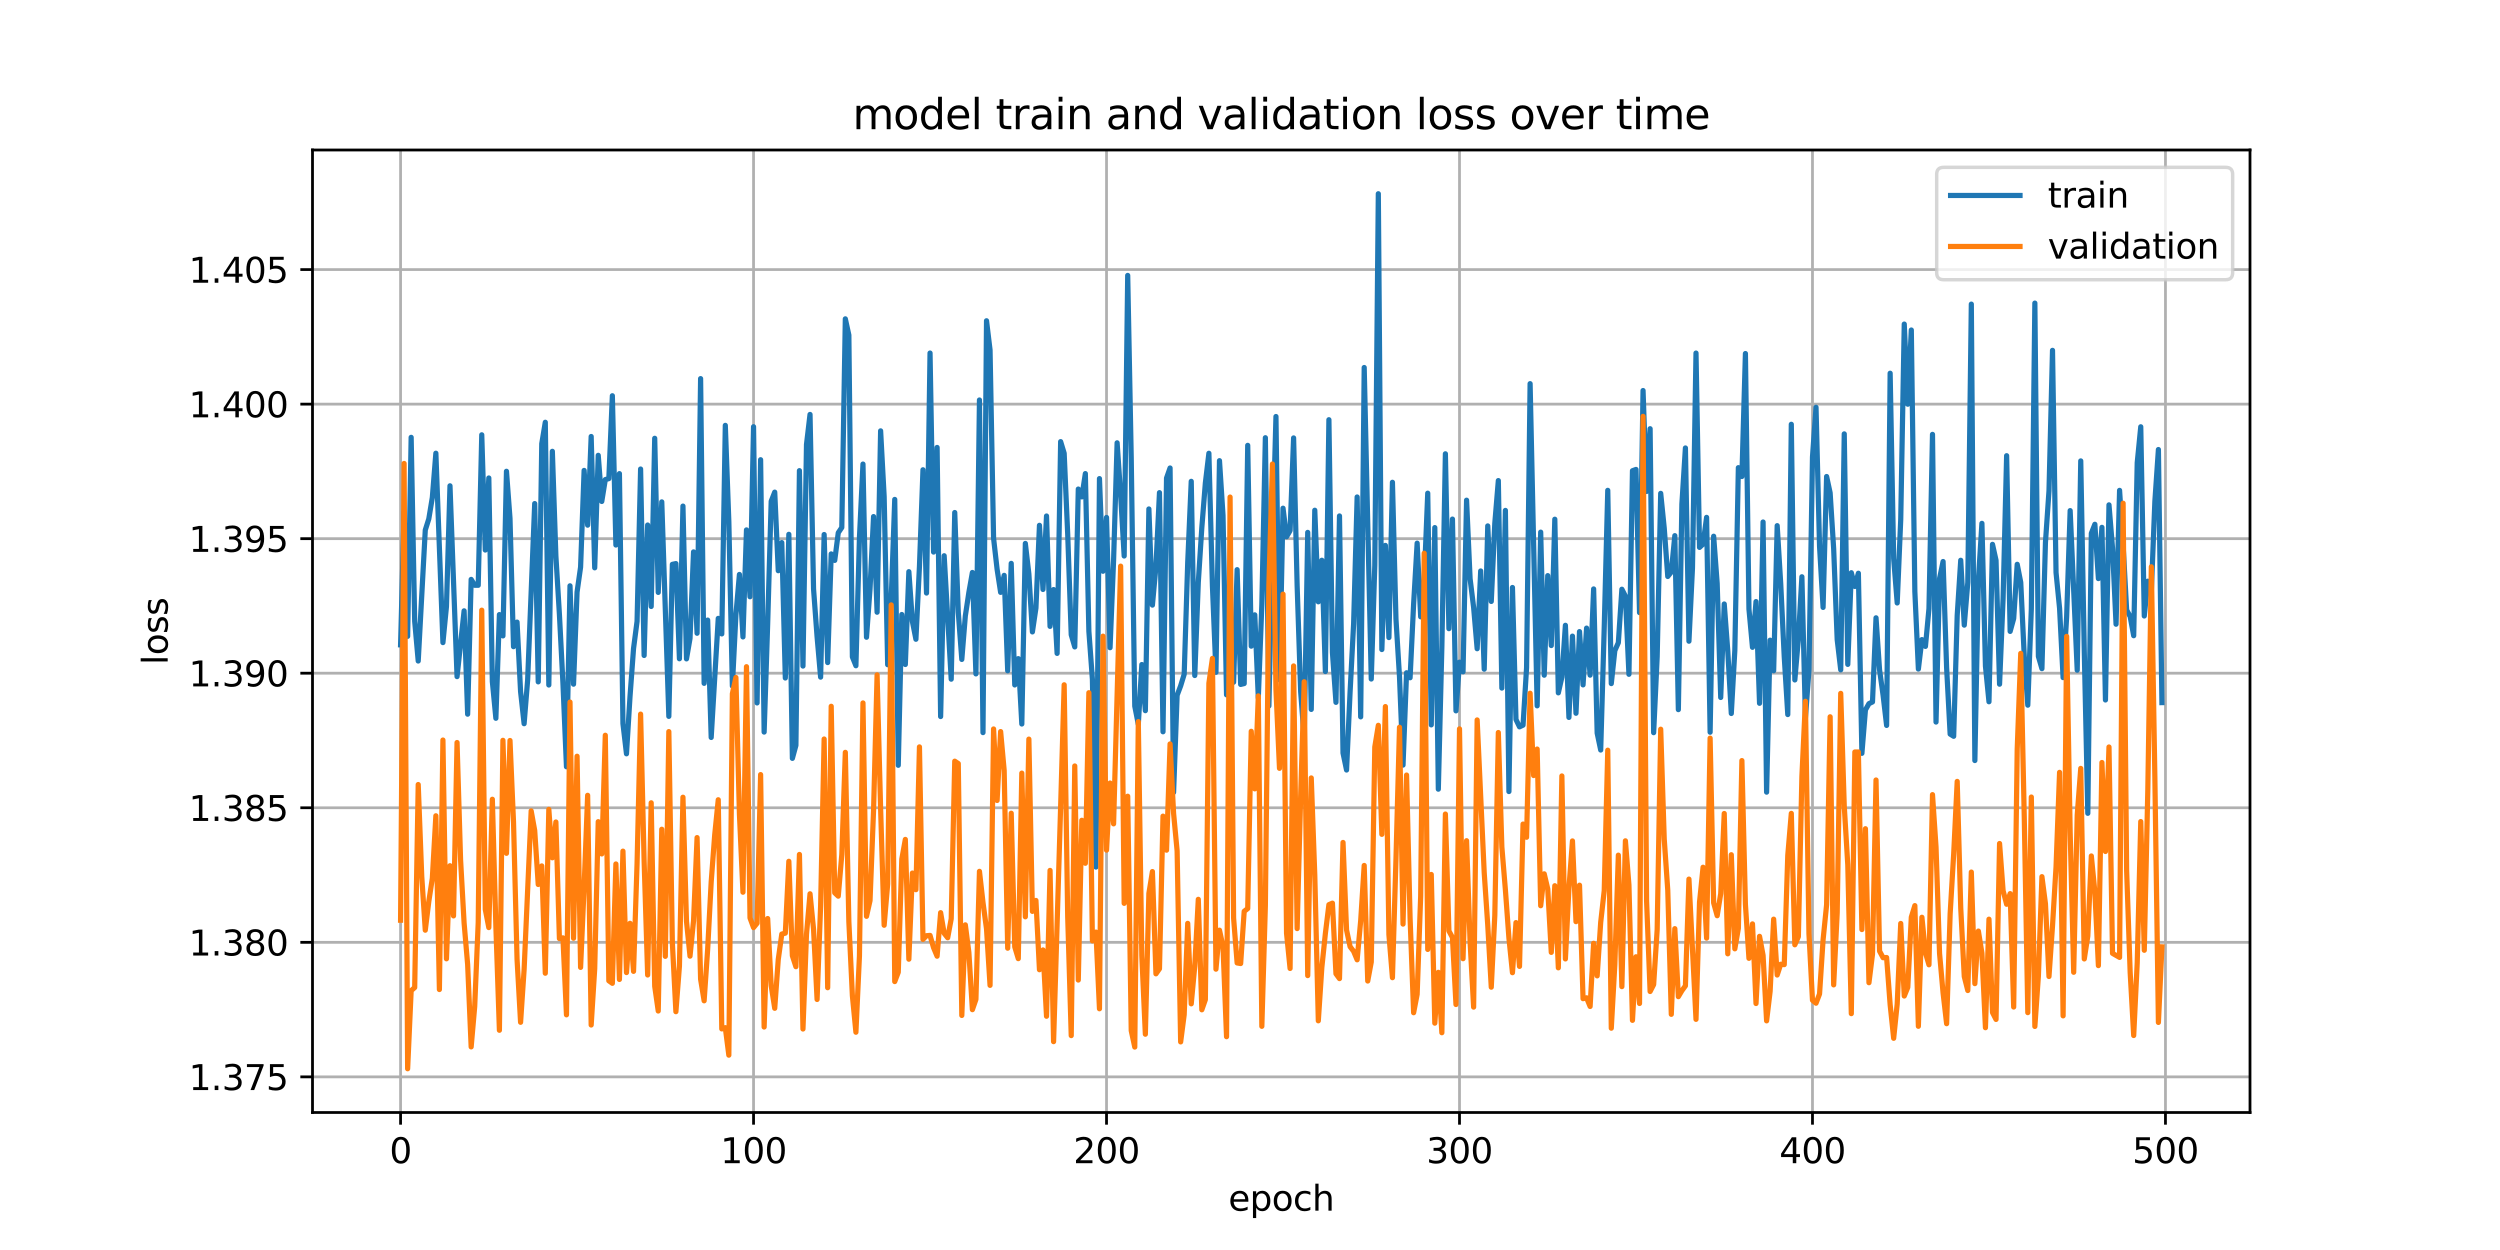 <?xml version="1.0" encoding="utf-8" standalone="no"?>
<!DOCTYPE svg PUBLIC "-//W3C//DTD SVG 1.1//EN"
  "http://www.w3.org/Graphics/SVG/1.1/DTD/svg11.dtd">
<svg xmlns:xlink="http://www.w3.org/1999/xlink" width="720pt" height="360pt" viewBox="0 0 720 360" xmlns="http://www.w3.org/2000/svg" version="1.1">
 <defs>
  <style type="text/css">*{stroke-linejoin: round; stroke-linecap: butt}</style>
 </defs>
 <g id="figure_1">
  <g id="patch_1">
   <path d="M 0 360 
L 720 360 
L 720 0 
L 0 0 
z
" style="fill: #ffffff"/>
  </g>
  <g id="axes_1">
   <g id="patch_2">
    <path d="M 90 320.4 
L 648 320.4 
L 648 43.2 
L 90 43.2 
z
" style="fill: #ffffff"/>
   </g>
   <g id="matplotlib.axis_1">
    <g id="xtick_1">
     <g id="line2d_1">
      <path d="M 115.364 320.4 
L 115.364 43.2 
" clip-path="url(#pe3d002afcc)" style="fill: none; stroke: #b0b0b0; stroke-width: 0.8; stroke-linecap: square"/>
     </g>
     <g id="line2d_2">
      <defs>
       <path id="me0f34c3ed1" d="M 0 0 
L 0 3.5 
" style="stroke: #000000; stroke-width: 0.8"/>
      </defs>
      <g>
       <use xlink:href="#me0f34c3ed1" x="115.364" y="320.4" style="stroke: #000000; stroke-width: 0.8"/>
      </g>
     </g>
     <g id="text_1">
      <!-- 0 -->
      <g transform="translate(112.182 334.998) scale(0.1 -0.1)">
       <defs>
        <path id="DejaVuSans-30" d="M 2034 4250 
Q 1547 4250 1301 3770 
Q 1056 3291 1056 2328 
Q 1056 1369 1301 889 
Q 1547 409 2034 409 
Q 2525 409 2770 889 
Q 3016 1369 3016 2328 
Q 3016 3291 2770 3770 
Q 2525 4250 2034 4250 
z
M 2034 4750 
Q 2819 4750 3233 4129 
Q 3647 3509 3647 2328 
Q 3647 1150 3233 529 
Q 2819 -91 2034 -91 
Q 1250 -91 836 529 
Q 422 1150 422 2328 
Q 422 3509 836 4129 
Q 1250 4750 2034 4750 
z
" transform="scale(0.016)"/>
       </defs>
       <use xlink:href="#DejaVuSans-30"/>
      </g>
     </g>
    </g>
    <g id="xtick_2">
     <g id="line2d_3">
      <path d="M 217.021 320.4 
L 217.021 43.2 
" clip-path="url(#pe3d002afcc)" style="fill: none; stroke: #b0b0b0; stroke-width: 0.8; stroke-linecap: square"/>
     </g>
     <g id="line2d_4">
      <g>
       <use xlink:href="#me0f34c3ed1" x="217.021" y="320.4" style="stroke: #000000; stroke-width: 0.8"/>
      </g>
     </g>
     <g id="text_2">
      <!-- 100 -->
      <g transform="translate(207.478 334.998) scale(0.1 -0.1)">
       <defs>
        <path id="DejaVuSans-31" d="M 794 531 
L 1825 531 
L 1825 4091 
L 703 3866 
L 703 4441 
L 1819 4666 
L 2450 4666 
L 2450 531 
L 3481 531 
L 3481 0 
L 794 0 
L 794 531 
z
" transform="scale(0.016)"/>
       </defs>
       <use xlink:href="#DejaVuSans-31"/>
       <use xlink:href="#DejaVuSans-30" x="63.623"/>
       <use xlink:href="#DejaVuSans-30" x="127.246"/>
      </g>
     </g>
    </g>
    <g id="xtick_3">
     <g id="line2d_5">
      <path d="M 318.679 320.4 
L 318.679 43.2 
" clip-path="url(#pe3d002afcc)" style="fill: none; stroke: #b0b0b0; stroke-width: 0.8; stroke-linecap: square"/>
     </g>
     <g id="line2d_6">
      <g>
       <use xlink:href="#me0f34c3ed1" x="318.679" y="320.4" style="stroke: #000000; stroke-width: 0.8"/>
      </g>
     </g>
     <g id="text_3">
      <!-- 200 -->
      <g transform="translate(309.136 334.998) scale(0.1 -0.1)">
       <defs>
        <path id="DejaVuSans-32" d="M 1228 531 
L 3431 531 
L 3431 0 
L 469 0 
L 469 531 
Q 828 903 1448 1529 
Q 2069 2156 2228 2338 
Q 2531 2678 2651 2914 
Q 2772 3150 2772 3378 
Q 2772 3750 2511 3984 
Q 2250 4219 1831 4219 
Q 1534 4219 1204 4116 
Q 875 4013 500 3803 
L 500 4441 
Q 881 4594 1212 4672 
Q 1544 4750 1819 4750 
Q 2544 4750 2975 4387 
Q 3406 4025 3406 3419 
Q 3406 3131 3298 2873 
Q 3191 2616 2906 2266 
Q 2828 2175 2409 1742 
Q 1991 1309 1228 531 
z
" transform="scale(0.016)"/>
       </defs>
       <use xlink:href="#DejaVuSans-32"/>
       <use xlink:href="#DejaVuSans-30" x="63.623"/>
       <use xlink:href="#DejaVuSans-30" x="127.246"/>
      </g>
     </g>
    </g>
    <g id="xtick_4">
     <g id="line2d_7">
      <path d="M 420.337 320.4 
L 420.337 43.2 
" clip-path="url(#pe3d002afcc)" style="fill: none; stroke: #b0b0b0; stroke-width: 0.8; stroke-linecap: square"/>
     </g>
     <g id="line2d_8">
      <g>
       <use xlink:href="#me0f34c3ed1" x="420.337" y="320.4" style="stroke: #000000; stroke-width: 0.8"/>
      </g>
     </g>
     <g id="text_4">
      <!-- 300 -->
      <g transform="translate(410.793 334.998) scale(0.1 -0.1)">
       <defs>
        <path id="DejaVuSans-33" d="M 2597 2516 
Q 3050 2419 3304 2112 
Q 3559 1806 3559 1356 
Q 3559 666 3084 287 
Q 2609 -91 1734 -91 
Q 1441 -91 1130 -33 
Q 819 25 488 141 
L 488 750 
Q 750 597 1062 519 
Q 1375 441 1716 441 
Q 2309 441 2620 675 
Q 2931 909 2931 1356 
Q 2931 1769 2642 2001 
Q 2353 2234 1838 2234 
L 1294 2234 
L 1294 2753 
L 1863 2753 
Q 2328 2753 2575 2939 
Q 2822 3125 2822 3475 
Q 2822 3834 2567 4026 
Q 2313 4219 1838 4219 
Q 1578 4219 1281 4162 
Q 984 4106 628 3988 
L 628 4550 
Q 988 4650 1302 4700 
Q 1616 4750 1894 4750 
Q 2613 4750 3031 4423 
Q 3450 4097 3450 3541 
Q 3450 3153 3228 2886 
Q 3006 2619 2597 2516 
z
" transform="scale(0.016)"/>
       </defs>
       <use xlink:href="#DejaVuSans-33"/>
       <use xlink:href="#DejaVuSans-30" x="63.623"/>
       <use xlink:href="#DejaVuSans-30" x="127.246"/>
      </g>
     </g>
    </g>
    <g id="xtick_5">
     <g id="line2d_9">
      <path d="M 521.995 320.4 
L 521.995 43.2 
" clip-path="url(#pe3d002afcc)" style="fill: none; stroke: #b0b0b0; stroke-width: 0.8; stroke-linecap: square"/>
     </g>
     <g id="line2d_10">
      <g>
       <use xlink:href="#me0f34c3ed1" x="521.995" y="320.4" style="stroke: #000000; stroke-width: 0.8"/>
      </g>
     </g>
     <g id="text_5">
      <!-- 400 -->
      <g transform="translate(512.451 334.998) scale(0.1 -0.1)">
       <defs>
        <path id="DejaVuSans-34" d="M 2419 4116 
L 825 1625 
L 2419 1625 
L 2419 4116 
z
M 2253 4666 
L 3047 4666 
L 3047 1625 
L 3713 1625 
L 3713 1100 
L 3047 1100 
L 3047 0 
L 2419 0 
L 2419 1100 
L 313 1100 
L 313 1709 
L 2253 4666 
z
" transform="scale(0.016)"/>
       </defs>
       <use xlink:href="#DejaVuSans-34"/>
       <use xlink:href="#DejaVuSans-30" x="63.623"/>
       <use xlink:href="#DejaVuSans-30" x="127.246"/>
      </g>
     </g>
    </g>
    <g id="xtick_6">
     <g id="line2d_11">
      <path d="M 623.653 320.4 
L 623.653 43.2 
" clip-path="url(#pe3d002afcc)" style="fill: none; stroke: #b0b0b0; stroke-width: 0.8; stroke-linecap: square"/>
     </g>
     <g id="line2d_12">
      <g>
       <use xlink:href="#me0f34c3ed1" x="623.653" y="320.4" style="stroke: #000000; stroke-width: 0.8"/>
      </g>
     </g>
     <g id="text_6">
      <!-- 500 -->
      <g transform="translate(614.109 334.998) scale(0.1 -0.1)">
       <defs>
        <path id="DejaVuSans-35" d="M 691 4666 
L 3169 4666 
L 3169 4134 
L 1269 4134 
L 1269 2991 
Q 1406 3038 1543 3061 
Q 1681 3084 1819 3084 
Q 2600 3084 3056 2656 
Q 3513 2228 3513 1497 
Q 3513 744 3044 326 
Q 2575 -91 1722 -91 
Q 1428 -91 1123 -41 
Q 819 9 494 109 
L 494 744 
Q 775 591 1075 516 
Q 1375 441 1709 441 
Q 2250 441 2565 725 
Q 2881 1009 2881 1497 
Q 2881 1984 2565 2268 
Q 2250 2553 1709 2553 
Q 1456 2553 1204 2497 
Q 953 2441 691 2322 
L 691 4666 
z
" transform="scale(0.016)"/>
       </defs>
       <use xlink:href="#DejaVuSans-35"/>
       <use xlink:href="#DejaVuSans-30" x="63.623"/>
       <use xlink:href="#DejaVuSans-30" x="127.246"/>
      </g>
     </g>
    </g>
    <g id="text_7">
     <!-- epoch -->
     <g transform="translate(353.772 348.677) scale(0.1 -0.1)">
      <defs>
       <path id="DejaVuSans-65" d="M 3597 1894 
L 3597 1613 
L 953 1613 
Q 991 1019 1311 708 
Q 1631 397 2203 397 
Q 2534 397 2845 478 
Q 3156 559 3463 722 
L 3463 178 
Q 3153 47 2828 -22 
Q 2503 -91 2169 -91 
Q 1331 -91 842 396 
Q 353 884 353 1716 
Q 353 2575 817 3079 
Q 1281 3584 2069 3584 
Q 2775 3584 3186 3129 
Q 3597 2675 3597 1894 
z
M 3022 2063 
Q 3016 2534 2758 2815 
Q 2500 3097 2075 3097 
Q 1594 3097 1305 2825 
Q 1016 2553 972 2059 
L 3022 2063 
z
" transform="scale(0.016)"/>
       <path id="DejaVuSans-70" d="M 1159 525 
L 1159 -1331 
L 581 -1331 
L 581 3500 
L 1159 3500 
L 1159 2969 
Q 1341 3281 1617 3432 
Q 1894 3584 2278 3584 
Q 2916 3584 3314 3078 
Q 3713 2572 3713 1747 
Q 3713 922 3314 415 
Q 2916 -91 2278 -91 
Q 1894 -91 1617 61 
Q 1341 213 1159 525 
z
M 3116 1747 
Q 3116 2381 2855 2742 
Q 2594 3103 2138 3103 
Q 1681 3103 1420 2742 
Q 1159 2381 1159 1747 
Q 1159 1113 1420 752 
Q 1681 391 2138 391 
Q 2594 391 2855 752 
Q 3116 1113 3116 1747 
z
" transform="scale(0.016)"/>
       <path id="DejaVuSans-6f" d="M 1959 3097 
Q 1497 3097 1228 2736 
Q 959 2375 959 1747 
Q 959 1119 1226 758 
Q 1494 397 1959 397 
Q 2419 397 2687 759 
Q 2956 1122 2956 1747 
Q 2956 2369 2687 2733 
Q 2419 3097 1959 3097 
z
M 1959 3584 
Q 2709 3584 3137 3096 
Q 3566 2609 3566 1747 
Q 3566 888 3137 398 
Q 2709 -91 1959 -91 
Q 1206 -91 779 398 
Q 353 888 353 1747 
Q 353 2609 779 3096 
Q 1206 3584 1959 3584 
z
" transform="scale(0.016)"/>
       <path id="DejaVuSans-63" d="M 3122 3366 
L 3122 2828 
Q 2878 2963 2633 3030 
Q 2388 3097 2138 3097 
Q 1578 3097 1268 2742 
Q 959 2388 959 1747 
Q 959 1106 1268 751 
Q 1578 397 2138 397 
Q 2388 397 2633 464 
Q 2878 531 3122 666 
L 3122 134 
Q 2881 22 2623 -34 
Q 2366 -91 2075 -91 
Q 1284 -91 818 406 
Q 353 903 353 1747 
Q 353 2603 823 3093 
Q 1294 3584 2113 3584 
Q 2378 3584 2631 3529 
Q 2884 3475 3122 3366 
z
" transform="scale(0.016)"/>
       <path id="DejaVuSans-68" d="M 3513 2113 
L 3513 0 
L 2938 0 
L 2938 2094 
Q 2938 2591 2744 2837 
Q 2550 3084 2163 3084 
Q 1697 3084 1428 2787 
Q 1159 2491 1159 1978 
L 1159 0 
L 581 0 
L 581 4863 
L 1159 4863 
L 1159 2956 
Q 1366 3272 1645 3428 
Q 1925 3584 2291 3584 
Q 2894 3584 3203 3211 
Q 3513 2838 3513 2113 
z
" transform="scale(0.016)"/>
      </defs>
      <use xlink:href="#DejaVuSans-65"/>
      <use xlink:href="#DejaVuSans-70" x="61.523"/>
      <use xlink:href="#DejaVuSans-6f" x="125"/>
      <use xlink:href="#DejaVuSans-63" x="186.182"/>
      <use xlink:href="#DejaVuSans-68" x="241.162"/>
     </g>
    </g>
   </g>
   <g id="matplotlib.axis_2">
    <g id="ytick_1">
     <g id="line2d_13">
      <path d="M 90 310.138 
L 648 310.138 
" clip-path="url(#pe3d002afcc)" style="fill: none; stroke: #b0b0b0; stroke-width: 0.8; stroke-linecap: square"/>
     </g>
     <g id="line2d_14">
      <defs>
       <path id="m4815a3b7f3" d="M 0 0 
L -3.5 0 
" style="stroke: #000000; stroke-width: 0.8"/>
      </defs>
      <g>
       <use xlink:href="#m4815a3b7f3" x="90" y="310.138" style="stroke: #000000; stroke-width: 0.8"/>
      </g>
     </g>
     <g id="text_8">
      <!-- 1.375 -->
      <g transform="translate(54.372 313.938) scale(0.1 -0.1)">
       <defs>
        <path id="DejaVuSans-2e" d="M 684 794 
L 1344 794 
L 1344 0 
L 684 0 
L 684 794 
z
" transform="scale(0.016)"/>
        <path id="DejaVuSans-37" d="M 525 4666 
L 3525 4666 
L 3525 4397 
L 1831 0 
L 1172 0 
L 2766 4134 
L 525 4134 
L 525 4666 
z
" transform="scale(0.016)"/>
       </defs>
       <use xlink:href="#DejaVuSans-31"/>
       <use xlink:href="#DejaVuSans-2e" x="63.623"/>
       <use xlink:href="#DejaVuSans-33" x="95.41"/>
       <use xlink:href="#DejaVuSans-37" x="159.033"/>
       <use xlink:href="#DejaVuSans-35" x="222.656"/>
      </g>
     </g>
    </g>
    <g id="ytick_2">
     <g id="line2d_15">
      <path d="M 90 271.388 
L 648 271.388 
" clip-path="url(#pe3d002afcc)" style="fill: none; stroke: #b0b0b0; stroke-width: 0.8; stroke-linecap: square"/>
     </g>
     <g id="line2d_16">
      <g>
       <use xlink:href="#m4815a3b7f3" x="90" y="271.388" style="stroke: #000000; stroke-width: 0.8"/>
      </g>
     </g>
     <g id="text_9">
      <!-- 1.380 -->
      <g transform="translate(54.372 275.187) scale(0.1 -0.1)">
       <defs>
        <path id="DejaVuSans-38" d="M 2034 2216 
Q 1584 2216 1326 1975 
Q 1069 1734 1069 1313 
Q 1069 891 1326 650 
Q 1584 409 2034 409 
Q 2484 409 2743 651 
Q 3003 894 3003 1313 
Q 3003 1734 2745 1975 
Q 2488 2216 2034 2216 
z
M 1403 2484 
Q 997 2584 770 2862 
Q 544 3141 544 3541 
Q 544 4100 942 4425 
Q 1341 4750 2034 4750 
Q 2731 4750 3128 4425 
Q 3525 4100 3525 3541 
Q 3525 3141 3298 2862 
Q 3072 2584 2669 2484 
Q 3125 2378 3379 2068 
Q 3634 1759 3634 1313 
Q 3634 634 3220 271 
Q 2806 -91 2034 -91 
Q 1263 -91 848 271 
Q 434 634 434 1313 
Q 434 1759 690 2068 
Q 947 2378 1403 2484 
z
M 1172 3481 
Q 1172 3119 1398 2916 
Q 1625 2713 2034 2713 
Q 2441 2713 2670 2916 
Q 2900 3119 2900 3481 
Q 2900 3844 2670 4047 
Q 2441 4250 2034 4250 
Q 1625 4250 1398 4047 
Q 1172 3844 1172 3481 
z
" transform="scale(0.016)"/>
       </defs>
       <use xlink:href="#DejaVuSans-31"/>
       <use xlink:href="#DejaVuSans-2e" x="63.623"/>
       <use xlink:href="#DejaVuSans-33" x="95.41"/>
       <use xlink:href="#DejaVuSans-38" x="159.033"/>
       <use xlink:href="#DejaVuSans-30" x="222.656"/>
      </g>
     </g>
    </g>
    <g id="ytick_3">
     <g id="line2d_17">
      <path d="M 90 232.637 
L 648 232.637 
" clip-path="url(#pe3d002afcc)" style="fill: none; stroke: #b0b0b0; stroke-width: 0.8; stroke-linecap: square"/>
     </g>
     <g id="line2d_18">
      <g>
       <use xlink:href="#m4815a3b7f3" x="90" y="232.637" style="stroke: #000000; stroke-width: 0.8"/>
      </g>
     </g>
     <g id="text_10">
      <!-- 1.385 -->
      <g transform="translate(54.372 236.436) scale(0.1 -0.1)">
       <use xlink:href="#DejaVuSans-31"/>
       <use xlink:href="#DejaVuSans-2e" x="63.623"/>
       <use xlink:href="#DejaVuSans-33" x="95.41"/>
       <use xlink:href="#DejaVuSans-38" x="159.033"/>
       <use xlink:href="#DejaVuSans-35" x="222.656"/>
      </g>
     </g>
    </g>
    <g id="ytick_4">
     <g id="line2d_19">
      <path d="M 90 193.886 
L 648 193.886 
" clip-path="url(#pe3d002afcc)" style="fill: none; stroke: #b0b0b0; stroke-width: 0.8; stroke-linecap: square"/>
     </g>
     <g id="line2d_20">
      <g>
       <use xlink:href="#m4815a3b7f3" x="90" y="193.886" style="stroke: #000000; stroke-width: 0.8"/>
      </g>
     </g>
     <g id="text_11">
      <!-- 1.390 -->
      <g transform="translate(54.372 197.685) scale(0.1 -0.1)">
       <defs>
        <path id="DejaVuSans-39" d="M 703 97 
L 703 672 
Q 941 559 1184 500 
Q 1428 441 1663 441 
Q 2288 441 2617 861 
Q 2947 1281 2994 2138 
Q 2813 1869 2534 1725 
Q 2256 1581 1919 1581 
Q 1219 1581 811 2004 
Q 403 2428 403 3163 
Q 403 3881 828 4315 
Q 1253 4750 1959 4750 
Q 2769 4750 3195 4129 
Q 3622 3509 3622 2328 
Q 3622 1225 3098 567 
Q 2575 -91 1691 -91 
Q 1453 -91 1209 -44 
Q 966 3 703 97 
z
M 1959 2075 
Q 2384 2075 2632 2365 
Q 2881 2656 2881 3163 
Q 2881 3666 2632 3958 
Q 2384 4250 1959 4250 
Q 1534 4250 1286 3958 
Q 1038 3666 1038 3163 
Q 1038 2656 1286 2365 
Q 1534 2075 1959 2075 
z
" transform="scale(0.016)"/>
       </defs>
       <use xlink:href="#DejaVuSans-31"/>
       <use xlink:href="#DejaVuSans-2e" x="63.623"/>
       <use xlink:href="#DejaVuSans-33" x="95.41"/>
       <use xlink:href="#DejaVuSans-39" x="159.033"/>
       <use xlink:href="#DejaVuSans-30" x="222.656"/>
      </g>
     </g>
    </g>
    <g id="ytick_5">
     <g id="line2d_21">
      <path d="M 90 155.135 
L 648 155.135 
" clip-path="url(#pe3d002afcc)" style="fill: none; stroke: #b0b0b0; stroke-width: 0.8; stroke-linecap: square"/>
     </g>
     <g id="line2d_22">
      <g>
       <use xlink:href="#m4815a3b7f3" x="90" y="155.135" style="stroke: #000000; stroke-width: 0.8"/>
      </g>
     </g>
     <g id="text_12">
      <!-- 1.395 -->
      <g transform="translate(54.372 158.934) scale(0.1 -0.1)">
       <use xlink:href="#DejaVuSans-31"/>
       <use xlink:href="#DejaVuSans-2e" x="63.623"/>
       <use xlink:href="#DejaVuSans-33" x="95.41"/>
       <use xlink:href="#DejaVuSans-39" x="159.033"/>
       <use xlink:href="#DejaVuSans-35" x="222.656"/>
      </g>
     </g>
    </g>
    <g id="ytick_6">
     <g id="line2d_23">
      <path d="M 90 116.384 
L 648 116.384 
" clip-path="url(#pe3d002afcc)" style="fill: none; stroke: #b0b0b0; stroke-width: 0.8; stroke-linecap: square"/>
     </g>
     <g id="line2d_24">
      <g>
       <use xlink:href="#m4815a3b7f3" x="90" y="116.384" style="stroke: #000000; stroke-width: 0.8"/>
      </g>
     </g>
     <g id="text_13">
      <!-- 1.400 -->
      <g transform="translate(54.372 120.183) scale(0.1 -0.1)">
       <use xlink:href="#DejaVuSans-31"/>
       <use xlink:href="#DejaVuSans-2e" x="63.623"/>
       <use xlink:href="#DejaVuSans-34" x="95.41"/>
       <use xlink:href="#DejaVuSans-30" x="159.033"/>
       <use xlink:href="#DejaVuSans-30" x="222.656"/>
      </g>
     </g>
    </g>
    <g id="ytick_7">
     <g id="line2d_25">
      <path d="M 90 77.633 
L 648 77.633 
" clip-path="url(#pe3d002afcc)" style="fill: none; stroke: #b0b0b0; stroke-width: 0.8; stroke-linecap: square"/>
     </g>
     <g id="line2d_26">
      <g>
       <use xlink:href="#m4815a3b7f3" x="90" y="77.633" style="stroke: #000000; stroke-width: 0.8"/>
      </g>
     </g>
     <g id="text_14">
      <!-- 1.405 -->
      <g transform="translate(54.372 81.432) scale(0.1 -0.1)">
       <use xlink:href="#DejaVuSans-31"/>
       <use xlink:href="#DejaVuSans-2e" x="63.623"/>
       <use xlink:href="#DejaVuSans-34" x="95.41"/>
       <use xlink:href="#DejaVuSans-30" x="159.033"/>
       <use xlink:href="#DejaVuSans-35" x="222.656"/>
      </g>
     </g>
    </g>
    <g id="text_15">
     <!-- loss -->
     <g transform="translate(48.292 191.458) rotate(-90) scale(0.1 -0.1)">
      <defs>
       <path id="DejaVuSans-6c" d="M 603 4863 
L 1178 4863 
L 1178 0 
L 603 0 
L 603 4863 
z
" transform="scale(0.016)"/>
       <path id="DejaVuSans-73" d="M 2834 3397 
L 2834 2853 
Q 2591 2978 2328 3040 
Q 2066 3103 1784 3103 
Q 1356 3103 1142 2972 
Q 928 2841 928 2578 
Q 928 2378 1081 2264 
Q 1234 2150 1697 2047 
L 1894 2003 
Q 2506 1872 2764 1633 
Q 3022 1394 3022 966 
Q 3022 478 2636 193 
Q 2250 -91 1575 -91 
Q 1294 -91 989 -36 
Q 684 19 347 128 
L 347 722 
Q 666 556 975 473 
Q 1284 391 1588 391 
Q 1994 391 2212 530 
Q 2431 669 2431 922 
Q 2431 1156 2273 1281 
Q 2116 1406 1581 1522 
L 1381 1569 
Q 847 1681 609 1914 
Q 372 2147 372 2553 
Q 372 3047 722 3315 
Q 1072 3584 1716 3584 
Q 2034 3584 2315 3537 
Q 2597 3491 2834 3397 
z
" transform="scale(0.016)"/>
      </defs>
      <use xlink:href="#DejaVuSans-6c"/>
      <use xlink:href="#DejaVuSans-6f" x="27.783"/>
      <use xlink:href="#DejaVuSans-73" x="88.965"/>
      <use xlink:href="#DejaVuSans-73" x="141.064"/>
     </g>
    </g>
   </g>
   <g id="line2d_27">
    <path d="M 115.364 185.716 
L 116.38 147.473 
L 117.397 183.263 
L 118.413 125.958 
L 119.43 178.935 
L 120.447 190.37 
L 122.48 152.656 
L 123.496 149.429 
L 124.513 143.256 
L 125.529 130.53 
L 127.563 185.064 
L 128.579 174.672 
L 129.596 139.916 
L 131.629 194.86 
L 133.662 175.921 
L 134.679 205.681 
L 135.695 166.869 
L 136.712 168.554 
L 137.728 168.562 
L 138.745 125.229 
L 139.762 158.409 
L 140.778 137.664 
L 141.795 196.277 
L 142.811 206.861 
L 143.828 177.004 
L 144.844 183.138 
L 145.861 135.732 
L 146.878 149.292 
L 147.894 186.238 
L 148.911 179.174 
L 149.927 199.166 
L 150.944 208.422 
L 151.96 195.845 
L 153.994 145.031 
L 155.01 196.373 
L 156.027 127.78 
L 157.043 121.616 
L 158.06 197.279 
L 159.077 129.982 
L 160.093 160.097 
L 161.11 176.941 
L 162.126 196.722 
L 163.143 220.83 
L 164.159 168.716 
L 165.176 197.041 
L 166.193 170.531 
L 167.209 163.335 
L 168.226 135.485 
L 169.242 151.247 
L 170.259 125.713 
L 171.275 163.531 
L 172.292 131.138 
L 173.309 144.416 
L 174.325 138.122 
L 175.342 137.845 
L 176.358 113.978 
L 177.375 156.966 
L 178.392 136.406 
L 179.408 208.411 
L 180.425 217.093 
L 181.441 200.637 
L 182.458 186.778 
L 183.474 178.944 
L 184.491 135.082 
L 185.508 188.77 
L 186.524 151.209 
L 187.541 174.66 
L 188.557 126.232 
L 189.574 170.608 
L 190.59 144.547 
L 192.624 206.311 
L 193.64 162.531 
L 194.657 162.316 
L 195.673 189.722 
L 196.69 145.761 
L 197.707 189.757 
L 198.723 183.864 
L 199.74 158.951 
L 200.756 182.374 
L 201.773 109.045 
L 202.789 196.798 
L 203.806 178.587 
L 204.823 212.384 
L 206.856 178.098 
L 207.872 182.565 
L 208.889 122.507 
L 209.905 150.263 
L 210.922 197.572 
L 211.939 177.116 
L 212.955 165.448 
L 213.972 183.435 
L 214.988 152.617 
L 216.005 171.861 
L 217.021 122.897 
L 218.038 202.44 
L 219.055 132.403 
L 220.071 210.833 
L 221.088 179.66 
L 222.104 144.36 
L 223.121 141.739 
L 224.138 164.361 
L 225.154 156.271 
L 226.171 195.259 
L 227.187 153.89 
L 228.204 218.408 
L 229.22 214.669 
L 230.237 135.55 
L 231.254 191.823 
L 232.27 128.002 
L 233.287 119.363 
L 234.303 169.631 
L 235.32 183.396 
L 236.336 195.01 
L 237.353 153.947 
L 238.37 190.816 
L 239.386 159.532 
L 240.403 161.393 
L 241.419 153.433 
L 242.436 151.924 
L 243.453 91.833 
L 244.469 96.499 
L 245.486 189.2 
L 246.502 191.731 
L 247.519 154.855 
L 248.535 133.657 
L 249.552 183.523 
L 250.569 169.526 
L 251.585 148.776 
L 252.602 176.318 
L 253.618 124.093 
L 254.635 143.006 
L 255.651 191.437 
L 256.668 172.617 
L 257.685 143.838 
L 258.701 220.402 
L 259.718 176.981 
L 260.734 191.371 
L 261.751 164.646 
L 262.768 178.971 
L 263.784 184.106 
L 264.801 163.118 
L 265.817 135.298 
L 266.834 170.794 
L 267.85 101.679 
L 268.867 158.991 
L 269.884 128.869 
L 270.9 206.361 
L 271.917 160.056 
L 273.95 195.602 
L 274.966 147.608 
L 275.983 176.325 
L 277 189.913 
L 278.016 177.39 
L 279.033 170.628 
L 280.049 164.875 
L 281.066 194.082 
L 282.083 115.201 
L 283.099 210.985 
L 284.116 92.384 
L 285.132 100.801 
L 286.149 155.026 
L 287.165 163.952 
L 288.182 170.598 
L 289.199 165.707 
L 290.215 193.183 
L 291.232 162.257 
L 292.248 197.265 
L 293.265 189.691 
L 294.281 208.511 
L 295.298 156.513 
L 296.315 165.315 
L 297.331 181.989 
L 298.348 175.106 
L 299.364 151.294 
L 300.381 169.761 
L 301.398 148.611 
L 302.414 180.393 
L 303.431 169.795 
L 304.447 188.173 
L 305.464 127.192 
L 306.48 130.548 
L 307.497 153.854 
L 308.514 182.817 
L 309.53 186.311 
L 310.547 140.851 
L 311.563 143.103 
L 312.58 136.399 
L 313.596 181.81 
L 314.613 195.671 
L 315.63 249.707 
L 316.646 137.842 
L 317.663 164.518 
L 318.679 149.025 
L 319.696 186.534 
L 320.713 161.336 
L 321.729 127.532 
L 322.746 142.558 
L 323.762 160.127 
L 324.779 79.323 
L 325.795 131.966 
L 326.812 203.375 
L 327.829 208.588 
L 328.845 191.394 
L 329.862 204.671 
L 330.878 146.584 
L 331.895 174.268 
L 332.911 163.124 
L 333.928 141.883 
L 334.945 210.748 
L 335.961 137.685 
L 336.978 134.785 
L 337.994 228.195 
L 339.011 200.239 
L 340.028 197.526 
L 341.044 194.195 
L 342.061 162.004 
L 343.077 138.628 
L 344.094 194.545 
L 345.11 167.712 
L 346.127 151.937 
L 347.144 139.109 
L 348.16 130.548 
L 349.177 168.76 
L 350.193 193.626 
L 351.21 132.677 
L 352.226 148.426 
L 353.243 200.112 
L 354.26 189.406 
L 355.276 196.471 
L 356.293 164.068 
L 357.309 197.114 
L 358.326 196.863 
L 359.343 128.264 
L 360.359 186.096 
L 361.376 177.079 
L 362.392 200.984 
L 363.409 174.167 
L 364.425 126.068 
L 365.442 203.308 
L 366.459 157.569 
L 367.475 119.962 
L 368.492 195.786 
L 369.508 146.367 
L 370.525 154.584 
L 371.541 152.821 
L 372.558 126.128 
L 373.575 168.67 
L 374.591 199.198 
L 375.608 212.522 
L 376.624 153.332 
L 377.641 204.31 
L 378.657 146.952 
L 379.674 173.32 
L 380.691 161.356 
L 381.707 193.393 
L 382.724 120.882 
L 383.74 187.899 
L 384.757 202.274 
L 385.774 148.596 
L 386.79 216.873 
L 387.807 221.765 
L 388.823 199.325 
L 389.84 179.688 
L 390.856 143.133 
L 391.873 206.456 
L 392.89 105.846 
L 394.923 195.555 
L 395.939 162.825 
L 396.956 55.8 
L 397.972 187.063 
L 398.989 157.081 
L 400.006 183.618 
L 401.022 138.9 
L 402.039 178.293 
L 403.055 194.907 
L 404.072 220.345 
L 405.089 193.758 
L 406.105 195.193 
L 407.122 173.972 
L 408.138 156.434 
L 409.155 177.639 
L 410.171 167.111 
L 411.188 142.041 
L 412.205 208.763 
L 413.221 151.949 
L 414.238 227.28 
L 415.254 186.352 
L 416.271 130.698 
L 417.287 181.054 
L 418.304 149.5 
L 419.321 204.722 
L 420.337 190.71 
L 421.354 193.473 
L 422.37 144.059 
L 423.387 166.683 
L 424.404 174.95 
L 425.42 186.83 
L 426.437 164.444 
L 427.453 192.724 
L 428.47 151.464 
L 429.486 173.209 
L 430.503 150.708 
L 431.52 138.411 
L 432.536 198.164 
L 433.553 147.003 
L 434.569 227.962 
L 435.586 169.199 
L 436.602 207.213 
L 437.619 209.332 
L 438.636 208.845 
L 439.652 192.3 
L 440.669 110.497 
L 442.702 203.279 
L 443.719 153.26 
L 444.735 194.456 
L 445.752 165.785 
L 446.768 185.915 
L 447.785 149.539 
L 448.801 199.538 
L 449.818 195.038 
L 450.835 180.088 
L 451.851 206.614 
L 452.868 183.208 
L 453.884 205.416 
L 454.901 181.901 
L 455.917 197.244 
L 456.934 180.898 
L 457.951 194.442 
L 458.967 169.617 
L 459.984 211.126 
L 461 216.005 
L 462.017 180.694 
L 463.034 141.222 
L 464.05 196.87 
L 465.067 187.4 
L 466.083 185.101 
L 467.1 169.701 
L 468.116 171.701 
L 469.133 194.196 
L 470.15 135.573 
L 471.166 135.2 
L 472.183 176.428 
L 473.199 112.479 
L 474.216 141.535 
L 475.232 123.474 
L 476.249 211.007 
L 477.266 189.144 
L 478.282 142.092 
L 479.299 152.095 
L 480.315 166.024 
L 481.332 164.733 
L 482.349 154.27 
L 483.365 204.37 
L 484.382 145.153 
L 485.398 129.017 
L 486.415 184.666 
L 487.431 163.601 
L 488.448 101.687 
L 489.465 157.65 
L 490.481 156.696 
L 491.498 149.005 
L 492.514 210.875 
L 493.531 154.437 
L 494.547 168.059 
L 495.564 200.87 
L 496.581 173.949 
L 497.597 187.436 
L 498.614 205.48 
L 499.63 187.316 
L 500.647 134.691 
L 501.664 137.231 
L 502.68 101.823 
L 503.697 175.408 
L 504.713 186.425 
L 505.73 173.259 
L 506.746 202.548 
L 507.763 150.341 
L 508.78 228.136 
L 509.796 184.377 
L 510.813 193.182 
L 511.829 151.393 
L 512.846 168.102 
L 513.862 189.156 
L 514.879 205.789 
L 515.896 122.198 
L 516.912 195.821 
L 517.929 184.016 
L 518.945 166.114 
L 519.962 206.792 
L 520.979 193.007 
L 521.995 131.592 
L 523.012 117.304 
L 524.028 157.313 
L 525.045 174.931 
L 526.061 137.24 
L 527.078 141.955 
L 528.095 158.062 
L 529.111 184.224 
L 530.128 192.916 
L 531.144 124.96 
L 532.161 191.339 
L 533.177 164.945 
L 534.194 168.893 
L 535.211 165.096 
L 536.227 216.955 
L 537.244 204.458 
L 538.26 202.653 
L 539.277 202.16 
L 540.293 177.935 
L 541.31 192.904 
L 542.327 200.223 
L 543.343 208.918 
L 544.36 107.494 
L 545.376 160.848 
L 546.393 173.653 
L 547.41 149.601 
L 548.426 93.337 
L 549.443 116.41 
L 550.459 95.046 
L 551.476 170.358 
L 552.492 192.683 
L 553.509 184.207 
L 554.526 186.161 
L 555.542 175.278 
L 556.559 125.105 
L 557.575 207.948 
L 558.592 166.616 
L 559.608 161.721 
L 560.625 192.328 
L 561.642 211.418 
L 562.658 212.049 
L 563.675 177.221 
L 564.691 161.363 
L 565.708 180.038 
L 566.725 167.731 
L 567.741 87.59 
L 568.758 219.031 
L 569.774 167.07 
L 570.791 150.731 
L 571.807 191.825 
L 572.824 202.103 
L 573.841 156.776 
L 574.857 161.384 
L 575.874 197.046 
L 576.89 172.392 
L 577.907 131.245 
L 578.923 181.842 
L 579.94 178.144 
L 580.957 162.523 
L 581.973 167.722 
L 582.99 189.063 
L 584.006 203.089 
L 585.023 175.365 
L 586.04 87.297 
L 587.056 189.046 
L 588.073 192.571 
L 589.089 156.22 
L 590.106 141.4 
L 591.122 100.904 
L 592.139 164.891 
L 593.156 175.178 
L 594.172 195.146 
L 595.189 177.712 
L 596.205 147.06 
L 598.238 193.019 
L 599.255 132.745 
L 600.272 187.594 
L 601.288 234.231 
L 602.305 153.6 
L 603.321 150.997 
L 604.338 166.63 
L 605.355 151.881 
L 606.371 201.59 
L 607.388 145.403 
L 608.404 157.847 
L 609.421 179.774 
L 610.437 141.228 
L 611.454 156.968 
L 612.471 175.674 
L 613.487 177.569 
L 614.504 183.083 
L 615.52 133.254 
L 616.537 122.915 
L 617.553 177.403 
L 618.57 167.387 
L 619.587 170.139 
L 620.603 144.375 
L 621.62 129.469 
L 622.636 202.352 
L 622.636 202.352 
" clip-path="url(#pe3d002afcc)" style="fill: none; stroke: #1f77b4; stroke-width: 1.5; stroke-linecap: square"/>
   </g>
   <g id="line2d_28">
    <path d="M 115.364 265.013 
L 116.38 133.48 
L 117.397 307.8 
L 118.413 285.312 
L 119.43 284.407 
L 120.447 225.95 
L 121.463 252.41 
L 122.48 267.893 
L 123.496 259.619 
L 124.513 252.917 
L 125.529 234.949 
L 126.546 284.982 
L 127.563 213.136 
L 128.579 276.135 
L 129.596 249.329 
L 130.612 263.775 
L 131.629 213.85 
L 132.645 247.639 
L 133.662 265.837 
L 134.679 277.743 
L 135.695 301.501 
L 136.712 289.888 
L 137.728 265.656 
L 138.745 175.734 
L 139.762 261.884 
L 140.778 267.139 
L 141.795 230.191 
L 142.811 266.77 
L 143.828 296.715 
L 144.844 213.217 
L 145.861 245.751 
L 146.878 213.267 
L 147.894 236.79 
L 148.911 276.247 
L 149.927 294.417 
L 150.944 279.258 
L 152.977 233.534 
L 153.994 239.179 
L 155.01 254.727 
L 156.027 249.388 
L 157.043 280.286 
L 158.06 233.105 
L 159.077 247.04 
L 160.093 236.736 
L 161.11 270.308 
L 162.126 270.103 
L 163.143 292.268 
L 164.159 202.195 
L 165.176 270.208 
L 166.193 217.802 
L 167.209 278.605 
L 168.226 255.419 
L 169.242 229.051 
L 170.259 295.2 
L 171.275 279.017 
L 172.292 236.645 
L 173.309 245.931 
L 174.325 211.758 
L 175.342 282.461 
L 176.358 283.191 
L 177.375 248.826 
L 178.392 282.079 
L 179.408 245.134 
L 180.425 280.096 
L 181.441 265.916 
L 182.458 279.746 
L 183.474 248.706 
L 184.491 205.668 
L 185.508 248.022 
L 186.524 280.793 
L 187.541 231.211 
L 188.557 284.048 
L 189.574 291.168 
L 190.59 238.828 
L 191.607 275.425 
L 192.624 210.704 
L 193.64 271.552 
L 194.657 291.361 
L 195.673 278.279 
L 196.69 229.607 
L 197.707 265.329 
L 198.723 275.371 
L 199.74 265.2 
L 200.756 241.231 
L 201.773 282.012 
L 202.789 288.228 
L 203.806 273.381 
L 204.823 254 
L 205.839 240.403 
L 206.856 230.333 
L 207.872 296.323 
L 208.889 295.97 
L 209.905 303.885 
L 210.922 199.785 
L 211.939 195.117 
L 212.955 234.45 
L 213.972 256.958 
L 214.988 192.01 
L 216.005 264.372 
L 217.021 267.148 
L 218.038 265.896 
L 219.055 223.089 
L 220.071 295.778 
L 221.088 264.543 
L 222.104 283.882 
L 223.121 290.389 
L 224.138 276.331 
L 225.154 269.011 
L 226.171 268.744 
L 227.187 248.056 
L 228.204 275.26 
L 229.22 278.404 
L 230.237 246.087 
L 231.254 296.351 
L 232.27 269.041 
L 233.287 257.413 
L 234.303 267.6 
L 235.32 287.843 
L 236.336 260.939 
L 237.353 212.84 
L 238.37 284.461 
L 239.386 203.413 
L 240.403 257.137 
L 241.419 258.091 
L 242.436 246.126 
L 243.453 216.681 
L 244.469 265.452 
L 245.486 286.761 
L 246.502 297.278 
L 247.519 275.345 
L 248.535 202.452 
L 249.552 263.897 
L 250.569 259.37 
L 251.585 233.347 
L 252.602 194.367 
L 253.618 232.985 
L 254.635 266.469 
L 255.651 254.565 
L 256.668 174.213 
L 257.685 282.69 
L 258.701 280.011 
L 259.718 247.421 
L 260.734 241.756 
L 261.751 276.245 
L 262.768 251.443 
L 263.784 256.224 
L 264.801 215.11 
L 265.817 270.547 
L 266.834 269.484 
L 267.85 269.398 
L 268.867 272.945 
L 269.884 275.382 
L 270.9 262.849 
L 271.917 268.789 
L 272.933 270.074 
L 273.95 264.619 
L 274.966 219.223 
L 275.983 219.903 
L 277 292.444 
L 278.016 266.361 
L 279.033 274.296 
L 280.049 290.781 
L 281.066 287.813 
L 282.083 250.95 
L 283.099 259.905 
L 284.116 267.509 
L 285.132 283.779 
L 286.149 209.944 
L 287.165 230.528 
L 288.182 210.697 
L 289.199 221.869 
L 290.215 273.079 
L 291.232 234.214 
L 292.248 272.694 
L 293.265 276.086 
L 294.281 222.664 
L 295.298 264.04 
L 296.315 212.871 
L 297.331 262.477 
L 298.348 259.333 
L 299.364 279.28 
L 300.381 273.585 
L 301.398 292.678 
L 302.414 250.683 
L 303.431 299.991 
L 305.464 232.248 
L 306.48 197.224 
L 307.497 264.033 
L 308.514 298.25 
L 309.53 220.601 
L 310.547 282.251 
L 311.563 236.246 
L 312.58 248.619 
L 313.596 199.501 
L 314.613 270.97 
L 315.63 268.45 
L 316.646 290.525 
L 317.663 183.218 
L 318.679 244.841 
L 319.696 225.514 
L 320.713 237.265 
L 322.746 163.052 
L 323.762 260.159 
L 324.779 229.319 
L 325.795 296.824 
L 326.812 301.553 
L 327.829 207.822 
L 328.845 275.289 
L 329.862 297.851 
L 330.878 257.314 
L 331.895 251.014 
L 332.911 280.46 
L 333.928 279.002 
L 334.945 235.055 
L 335.961 244.848 
L 336.978 214.254 
L 337.994 234.268 
L 339.011 245.055 
L 340.028 300.067 
L 341.044 292.232 
L 342.061 265.932 
L 343.077 289.1 
L 344.094 278.212 
L 345.11 259.01 
L 346.127 290.818 
L 347.144 287.901 
L 348.16 196.773 
L 349.177 189.627 
L 350.193 279.117 
L 351.21 267.894 
L 352.226 272.617 
L 353.243 298.568 
L 354.26 143.155 
L 355.276 264.417 
L 356.293 277.326 
L 357.309 277.494 
L 358.326 262.461 
L 359.343 261.661 
L 360.359 210.619 
L 361.376 227.189 
L 362.392 200.413 
L 363.409 295.578 
L 364.425 260.875 
L 365.442 168.455 
L 366.459 133.643 
L 367.475 198.551 
L 368.492 221.278 
L 369.508 171.114 
L 370.525 268.796 
L 371.541 278.912 
L 372.558 191.794 
L 373.575 267.432 
L 374.591 229.232 
L 375.608 196.342 
L 376.624 280.969 
L 377.641 224.051 
L 378.657 252.006 
L 379.674 293.99 
L 380.691 278.599 
L 381.707 268.858 
L 382.724 260.544 
L 383.74 260.111 
L 384.757 280.44 
L 385.774 281.835 
L 386.79 242.632 
L 387.807 267.827 
L 388.823 272.633 
L 389.84 273.969 
L 390.856 276.423 
L 391.873 265.215 
L 392.89 249.255 
L 393.906 282.532 
L 394.923 277.055 
L 395.939 215.136 
L 396.956 208.895 
L 397.972 240.287 
L 398.989 203.495 
L 400.006 269.162 
L 401.022 281.569 
L 402.039 247.403 
L 403.055 209.453 
L 404.072 266.136 
L 405.089 223.218 
L 406.105 264.425 
L 407.122 291.661 
L 408.138 286.358 
L 409.155 258.08 
L 410.171 159.333 
L 411.188 273.431 
L 412.205 251.848 
L 413.221 294.666 
L 414.238 280.035 
L 415.254 297.421 
L 416.271 234.448 
L 417.287 268.104 
L 418.304 269.997 
L 419.321 289.296 
L 420.337 209.915 
L 421.354 276.102 
L 422.37 242.128 
L 423.387 271.268 
L 424.404 290.046 
L 425.42 207.346 
L 427.453 251.342 
L 428.47 266.412 
L 429.486 284.306 
L 430.503 263.655 
L 431.52 210.971 
L 432.536 243.948 
L 433.553 256.26 
L 434.569 270.162 
L 435.586 280.133 
L 436.602 265.709 
L 437.619 278.316 
L 438.636 237.337 
L 439.652 241.127 
L 440.669 199.656 
L 441.685 223.352 
L 442.702 215.73 
L 443.719 260.844 
L 444.735 251.667 
L 445.752 256.021 
L 446.768 274.283 
L 447.785 255.089 
L 448.801 278.732 
L 449.818 223.477 
L 450.835 276.17 
L 451.851 255.816 
L 452.868 242.192 
L 453.884 265.434 
L 454.901 254.94 
L 455.917 287.617 
L 456.934 287.367 
L 457.951 289.857 
L 458.967 271.672 
L 459.984 281.047 
L 461 265.632 
L 462.017 256.504 
L 463.034 216.059 
L 464.05 296.118 
L 465.067 277.795 
L 466.083 246.29 
L 467.1 284.147 
L 468.116 242.161 
L 469.133 254.905 
L 470.15 293.856 
L 471.166 275.551 
L 472.183 289 
L 473.199 119.913 
L 474.216 259.477 
L 475.232 285.548 
L 476.249 283.56 
L 477.266 267.723 
L 478.282 210.015 
L 479.299 241.662 
L 480.315 256.382 
L 481.332 292.122 
L 482.349 267.459 
L 483.365 287.036 
L 484.382 285.318 
L 485.398 283.916 
L 486.415 253.186 
L 488.448 293.568 
L 489.465 259.805 
L 490.481 249.77 
L 491.498 270.177 
L 492.514 212.591 
L 493.531 260.038 
L 494.547 263.725 
L 495.564 257.378 
L 496.581 234.29 
L 497.597 274.695 
L 498.614 246.163 
L 499.63 273.258 
L 500.647 267.37 
L 501.664 219.053 
L 502.68 260.467 
L 503.697 275.998 
L 504.713 266.086 
L 505.73 289.007 
L 506.746 269.667 
L 507.763 275.126 
L 508.78 294 
L 509.796 285.494 
L 510.813 264.724 
L 511.829 280.807 
L 512.846 277.696 
L 513.862 277.812 
L 514.879 246.334 
L 515.896 234.258 
L 516.912 272.095 
L 517.929 269.761 
L 518.945 223.637 
L 519.962 201.97 
L 520.979 268.922 
L 521.995 288.064 
L 523.012 288.921 
L 524.028 286.259 
L 525.045 270.693 
L 526.061 260.581 
L 527.078 206.438 
L 528.095 283.641 
L 529.111 262.882 
L 530.128 199.695 
L 531.144 232.129 
L 532.161 249.076 
L 533.177 291.926 
L 534.194 216.582 
L 535.211 216.569 
L 536.227 267.709 
L 537.244 238.674 
L 538.26 283.016 
L 539.277 274.828 
L 540.293 224.642 
L 541.31 273.919 
L 542.327 275.818 
L 543.343 275.767 
L 544.36 289.341 
L 545.376 299.027 
L 546.393 289.144 
L 547.41 265.961 
L 548.426 286.852 
L 549.443 284.348 
L 550.459 264.137 
L 551.476 260.82 
L 552.492 295.567 
L 553.509 264.177 
L 554.526 274.385 
L 555.542 277.857 
L 556.559 228.859 
L 557.575 243.958 
L 558.592 274.58 
L 559.608 285.992 
L 560.625 294.819 
L 561.642 263.19 
L 562.658 245.981 
L 563.675 225.049 
L 564.691 261.495 
L 565.708 281.245 
L 566.725 285.268 
L 567.741 251.157 
L 568.758 283.282 
L 569.774 268.153 
L 570.791 274.499 
L 571.807 295.974 
L 572.824 264.73 
L 573.841 291.602 
L 574.857 293.594 
L 575.874 242.934 
L 576.89 256.504 
L 577.907 260.429 
L 578.923 257.365 
L 579.94 290.022 
L 580.957 215.743 
L 581.973 188.18 
L 582.99 235.451 
L 584.006 291.636 
L 585.023 229.549 
L 586.04 295.611 
L 587.056 281.107 
L 588.073 252.481 
L 589.089 260.275 
L 590.106 281.229 
L 591.122 266.678 
L 592.139 249.654 
L 593.156 222.44 
L 594.172 292.563 
L 595.189 183.274 
L 596.205 239.532 
L 597.222 280.012 
L 598.238 234.79 
L 599.255 221.303 
L 600.272 276.171 
L 601.288 269.579 
L 602.305 246.518 
L 603.321 256.877 
L 604.338 278.095 
L 605.355 219.602 
L 606.371 245.226 
L 607.388 215.136 
L 608.404 274.562 
L 610.437 275.73 
L 611.454 144.934 
L 612.471 250.739 
L 613.487 280.044 
L 614.504 298.224 
L 615.52 277.263 
L 616.537 236.616 
L 617.553 273.675 
L 618.57 227.529 
L 619.587 163.242 
L 620.603 223.972 
L 621.62 294.457 
L 622.636 272.695 
L 622.636 272.695 
" clip-path="url(#pe3d002afcc)" style="fill: none; stroke: #ff7f0e; stroke-width: 1.5; stroke-linecap: square"/>
   </g>
   <g id="patch_3">
    <path d="M 90 320.4 
L 90 43.2 
" style="fill: none; stroke: #000000; stroke-width: 0.8; stroke-linejoin: miter; stroke-linecap: square"/>
   </g>
   <g id="patch_4">
    <path d="M 648 320.4 
L 648 43.2 
" style="fill: none; stroke: #000000; stroke-width: 0.8; stroke-linejoin: miter; stroke-linecap: square"/>
   </g>
   <g id="patch_5">
    <path d="M 90 320.4 
L 648 320.4 
" style="fill: none; stroke: #000000; stroke-width: 0.8; stroke-linejoin: miter; stroke-linecap: square"/>
   </g>
   <g id="patch_6">
    <path d="M 90 43.2 
L 648 43.2 
" style="fill: none; stroke: #000000; stroke-width: 0.8; stroke-linejoin: miter; stroke-linecap: square"/>
   </g>
   <g id="text_16">
    <!-- model train and validation loss over time -->
    <g transform="translate(245.556 37.2) scale(0.12 -0.12)">
     <defs>
      <path id="DejaVuSans-6d" d="M 3328 2828 
Q 3544 3216 3844 3400 
Q 4144 3584 4550 3584 
Q 5097 3584 5394 3201 
Q 5691 2819 5691 2113 
L 5691 0 
L 5113 0 
L 5113 2094 
Q 5113 2597 4934 2840 
Q 4756 3084 4391 3084 
Q 3944 3084 3684 2787 
Q 3425 2491 3425 1978 
L 3425 0 
L 2847 0 
L 2847 2094 
Q 2847 2600 2669 2842 
Q 2491 3084 2119 3084 
Q 1678 3084 1418 2786 
Q 1159 2488 1159 1978 
L 1159 0 
L 581 0 
L 581 3500 
L 1159 3500 
L 1159 2956 
Q 1356 3278 1631 3431 
Q 1906 3584 2284 3584 
Q 2666 3584 2933 3390 
Q 3200 3197 3328 2828 
z
" transform="scale(0.016)"/>
      <path id="DejaVuSans-64" d="M 2906 2969 
L 2906 4863 
L 3481 4863 
L 3481 0 
L 2906 0 
L 2906 525 
Q 2725 213 2448 61 
Q 2172 -91 1784 -91 
Q 1150 -91 751 415 
Q 353 922 353 1747 
Q 353 2572 751 3078 
Q 1150 3584 1784 3584 
Q 2172 3584 2448 3432 
Q 2725 3281 2906 2969 
z
M 947 1747 
Q 947 1113 1208 752 
Q 1469 391 1925 391 
Q 2381 391 2643 752 
Q 2906 1113 2906 1747 
Q 2906 2381 2643 2742 
Q 2381 3103 1925 3103 
Q 1469 3103 1208 2742 
Q 947 2381 947 1747 
z
" transform="scale(0.016)"/>
      <path id="DejaVuSans-20" transform="scale(0.016)"/>
      <path id="DejaVuSans-74" d="M 1172 4494 
L 1172 3500 
L 2356 3500 
L 2356 3053 
L 1172 3053 
L 1172 1153 
Q 1172 725 1289 603 
Q 1406 481 1766 481 
L 2356 481 
L 2356 0 
L 1766 0 
Q 1100 0 847 248 
Q 594 497 594 1153 
L 594 3053 
L 172 3053 
L 172 3500 
L 594 3500 
L 594 4494 
L 1172 4494 
z
" transform="scale(0.016)"/>
      <path id="DejaVuSans-72" d="M 2631 2963 
Q 2534 3019 2420 3045 
Q 2306 3072 2169 3072 
Q 1681 3072 1420 2755 
Q 1159 2438 1159 1844 
L 1159 0 
L 581 0 
L 581 3500 
L 1159 3500 
L 1159 2956 
Q 1341 3275 1631 3429 
Q 1922 3584 2338 3584 
Q 2397 3584 2469 3576 
Q 2541 3569 2628 3553 
L 2631 2963 
z
" transform="scale(0.016)"/>
      <path id="DejaVuSans-61" d="M 2194 1759 
Q 1497 1759 1228 1600 
Q 959 1441 959 1056 
Q 959 750 1161 570 
Q 1363 391 1709 391 
Q 2188 391 2477 730 
Q 2766 1069 2766 1631 
L 2766 1759 
L 2194 1759 
z
M 3341 1997 
L 3341 0 
L 2766 0 
L 2766 531 
Q 2569 213 2275 61 
Q 1981 -91 1556 -91 
Q 1019 -91 701 211 
Q 384 513 384 1019 
Q 384 1609 779 1909 
Q 1175 2209 1959 2209 
L 2766 2209 
L 2766 2266 
Q 2766 2663 2505 2880 
Q 2244 3097 1772 3097 
Q 1472 3097 1187 3025 
Q 903 2953 641 2809 
L 641 3341 
Q 956 3463 1253 3523 
Q 1550 3584 1831 3584 
Q 2591 3584 2966 3190 
Q 3341 2797 3341 1997 
z
" transform="scale(0.016)"/>
      <path id="DejaVuSans-69" d="M 603 3500 
L 1178 3500 
L 1178 0 
L 603 0 
L 603 3500 
z
M 603 4863 
L 1178 4863 
L 1178 4134 
L 603 4134 
L 603 4863 
z
" transform="scale(0.016)"/>
      <path id="DejaVuSans-6e" d="M 3513 2113 
L 3513 0 
L 2938 0 
L 2938 2094 
Q 2938 2591 2744 2837 
Q 2550 3084 2163 3084 
Q 1697 3084 1428 2787 
Q 1159 2491 1159 1978 
L 1159 0 
L 581 0 
L 581 3500 
L 1159 3500 
L 1159 2956 
Q 1366 3272 1645 3428 
Q 1925 3584 2291 3584 
Q 2894 3584 3203 3211 
Q 3513 2838 3513 2113 
z
" transform="scale(0.016)"/>
      <path id="DejaVuSans-76" d="M 191 3500 
L 800 3500 
L 1894 563 
L 2988 3500 
L 3597 3500 
L 2284 0 
L 1503 0 
L 191 3500 
z
" transform="scale(0.016)"/>
     </defs>
     <use xlink:href="#DejaVuSans-6d"/>
     <use xlink:href="#DejaVuSans-6f" x="97.412"/>
     <use xlink:href="#DejaVuSans-64" x="158.594"/>
     <use xlink:href="#DejaVuSans-65" x="222.07"/>
     <use xlink:href="#DejaVuSans-6c" x="283.594"/>
     <use xlink:href="#DejaVuSans-20" x="311.377"/>
     <use xlink:href="#DejaVuSans-74" x="343.164"/>
     <use xlink:href="#DejaVuSans-72" x="382.373"/>
     <use xlink:href="#DejaVuSans-61" x="423.486"/>
     <use xlink:href="#DejaVuSans-69" x="484.766"/>
     <use xlink:href="#DejaVuSans-6e" x="512.549"/>
     <use xlink:href="#DejaVuSans-20" x="575.928"/>
     <use xlink:href="#DejaVuSans-61" x="607.715"/>
     <use xlink:href="#DejaVuSans-6e" x="668.994"/>
     <use xlink:href="#DejaVuSans-64" x="732.373"/>
     <use xlink:href="#DejaVuSans-20" x="795.85"/>
     <use xlink:href="#DejaVuSans-76" x="827.637"/>
     <use xlink:href="#DejaVuSans-61" x="886.816"/>
     <use xlink:href="#DejaVuSans-6c" x="948.096"/>
     <use xlink:href="#DejaVuSans-69" x="975.879"/>
     <use xlink:href="#DejaVuSans-64" x="1003.662"/>
     <use xlink:href="#DejaVuSans-61" x="1067.139"/>
     <use xlink:href="#DejaVuSans-74" x="1128.418"/>
     <use xlink:href="#DejaVuSans-69" x="1167.627"/>
     <use xlink:href="#DejaVuSans-6f" x="1195.41"/>
     <use xlink:href="#DejaVuSans-6e" x="1256.592"/>
     <use xlink:href="#DejaVuSans-20" x="1319.971"/>
     <use xlink:href="#DejaVuSans-6c" x="1351.758"/>
     <use xlink:href="#DejaVuSans-6f" x="1379.541"/>
     <use xlink:href="#DejaVuSans-73" x="1440.723"/>
     <use xlink:href="#DejaVuSans-73" x="1492.822"/>
     <use xlink:href="#DejaVuSans-20" x="1544.922"/>
     <use xlink:href="#DejaVuSans-6f" x="1576.709"/>
     <use xlink:href="#DejaVuSans-76" x="1637.891"/>
     <use xlink:href="#DejaVuSans-65" x="1697.07"/>
     <use xlink:href="#DejaVuSans-72" x="1758.594"/>
     <use xlink:href="#DejaVuSans-20" x="1799.707"/>
     <use xlink:href="#DejaVuSans-74" x="1831.494"/>
     <use xlink:href="#DejaVuSans-69" x="1870.703"/>
     <use xlink:href="#DejaVuSans-6d" x="1898.486"/>
     <use xlink:href="#DejaVuSans-65" x="1995.898"/>
    </g>
   </g>
   <g id="legend_1">
    <g id="patch_7">
     <path d="M 559.766 80.556 
L 641 80.556 
Q 643 80.556 643 78.556 
L 643 50.2 
Q 643 48.2 641 48.2 
L 559.766 48.2 
Q 557.766 48.2 557.766 50.2 
L 557.766 78.556 
Q 557.766 80.556 559.766 80.556 
z
" style="fill: #ffffff; opacity: 0.8; stroke: #cccccc; stroke-linejoin: miter"/>
    </g>
    <g id="line2d_29">
     <path d="M 561.766 56.298 
L 571.766 56.298 
L 581.766 56.298 
" style="fill: none; stroke: #1f77b4; stroke-width: 1.5; stroke-linecap: square"/>
    </g>
    <g id="text_17">
     <!-- train -->
     <g transform="translate(589.766 59.798) scale(0.1 -0.1)">
      <use xlink:href="#DejaVuSans-74"/>
      <use xlink:href="#DejaVuSans-72" x="39.209"/>
      <use xlink:href="#DejaVuSans-61" x="80.322"/>
      <use xlink:href="#DejaVuSans-69" x="141.602"/>
      <use xlink:href="#DejaVuSans-6e" x="169.385"/>
     </g>
    </g>
    <g id="line2d_30">
     <path d="M 561.766 70.977 
L 571.766 70.977 
L 581.766 70.977 
" style="fill: none; stroke: #ff7f0e; stroke-width: 1.5; stroke-linecap: square"/>
    </g>
    <g id="text_18">
     <!-- validation -->
     <g transform="translate(589.766 74.477) scale(0.1 -0.1)">
      <use xlink:href="#DejaVuSans-76"/>
      <use xlink:href="#DejaVuSans-61" x="59.18"/>
      <use xlink:href="#DejaVuSans-6c" x="120.459"/>
      <use xlink:href="#DejaVuSans-69" x="148.242"/>
      <use xlink:href="#DejaVuSans-64" x="176.025"/>
      <use xlink:href="#DejaVuSans-61" x="239.502"/>
      <use xlink:href="#DejaVuSans-74" x="300.781"/>
      <use xlink:href="#DejaVuSans-69" x="339.99"/>
      <use xlink:href="#DejaVuSans-6f" x="367.773"/>
      <use xlink:href="#DejaVuSans-6e" x="428.955"/>
     </g>
    </g>
   </g>
  </g>
 </g>
 <defs>
  <clipPath id="pe3d002afcc">
   <rect x="90" y="43.2" width="558" height="277.2"/>
  </clipPath>
 </defs>
</svg>
